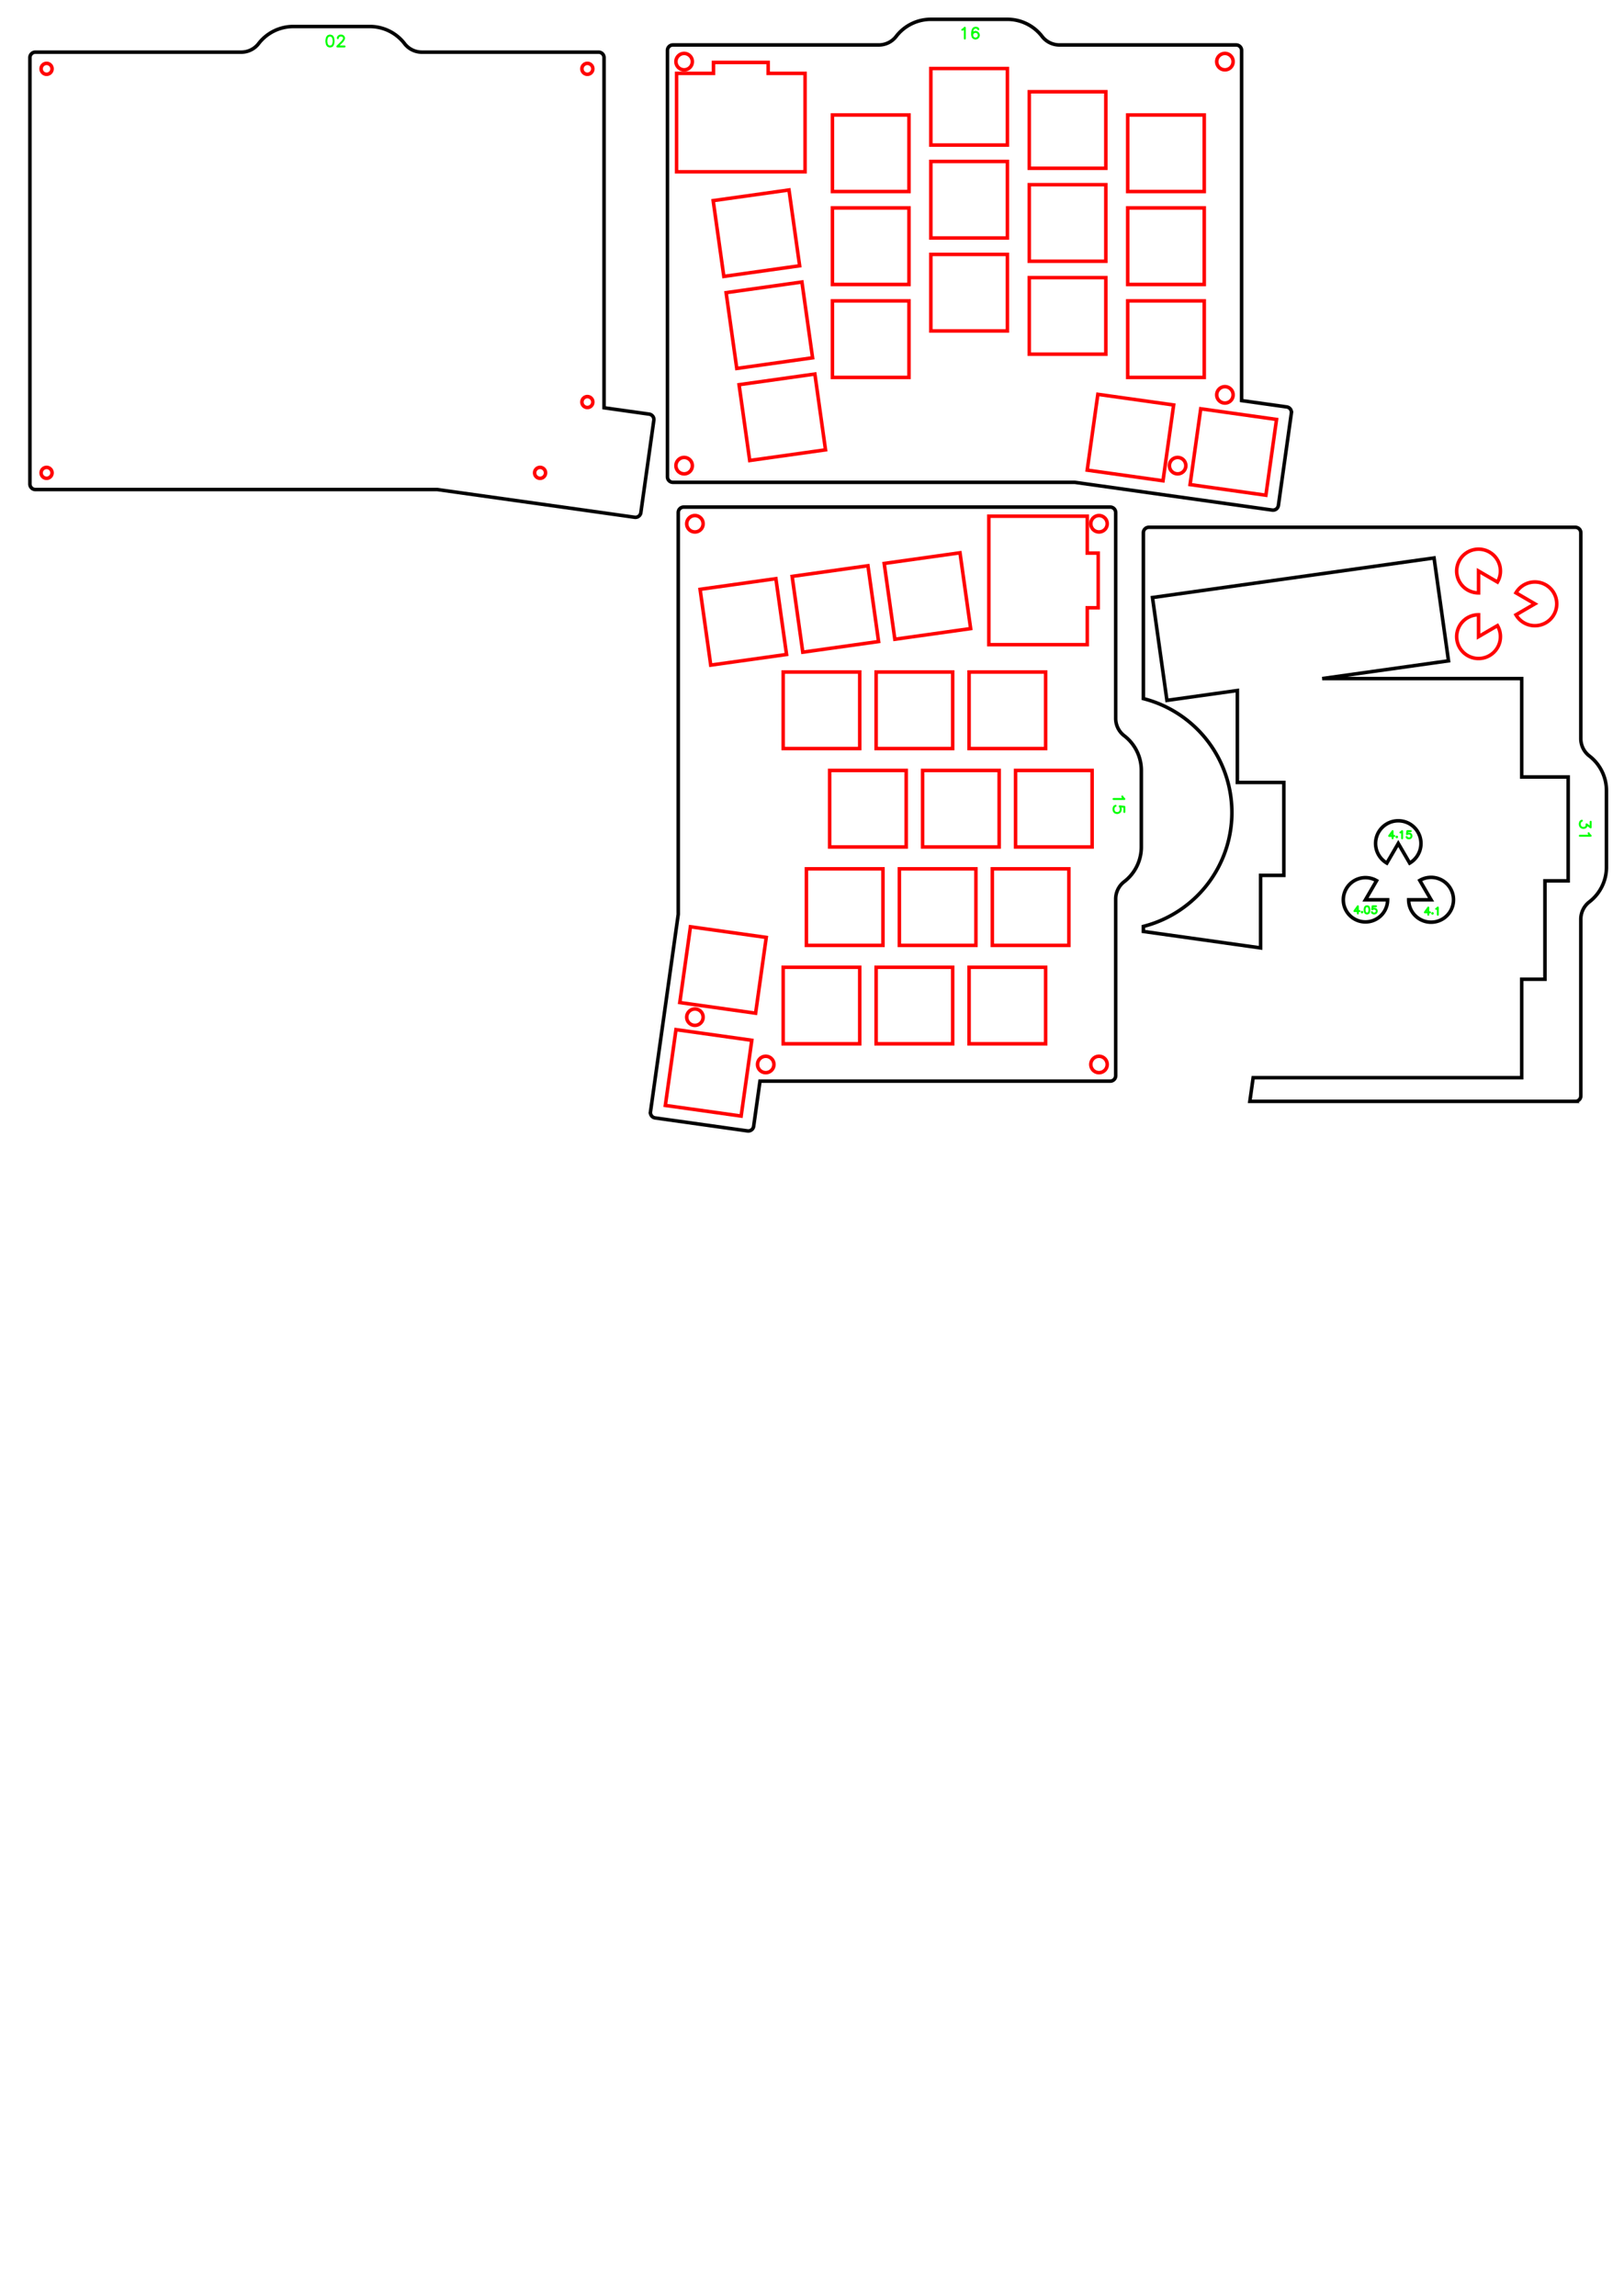 <?xml version="1.0" encoding="UTF-8" standalone="no"?>
<!-- Created with Inkscape (http://www.inkscape.org/) -->

<svg
   width="297mm"
   height="420mm"
   viewBox="0 0 297 420"
   version="1.1"
   id="svg465"
   xml:space="preserve"
   sodipodi:docname="a3_test_laser_b_20240608.svg"
   inkscape:version="1.2.2 (b0a8486541, 2022-12-01)"
   xmlns:inkscape="http://www.inkscape.org/namespaces/inkscape"
   xmlns:sodipodi="http://sodipodi.sourceforge.net/DTD/sodipodi-0.dtd"
   xmlns="http://www.w3.org/2000/svg"
   xmlns:svg="http://www.w3.org/2000/svg"><sodipodi:namedview
     id="namedview467"
     pagecolor="#ffffff"
     bordercolor="#000000"
     borderopacity="0.25"
     inkscape:showpageshadow="2"
     inkscape:pageopacity="0.0"
     inkscape:pagecheckerboard="0"
     inkscape:deskcolor="#d1d1d1"
     inkscape:document-units="mm"
     showgrid="false"
     inkscape:zoom="0.70710678"
     inkscape:cx="524.67323"
     inkscape:cy="573.4636"
     inkscape:window-width="1920"
     inkscape:window-height="1144"
     inkscape:window-x="0"
     inkscape:window-y="0"
     inkscape:window-maximized="1"
     inkscape:current-layer="layer1" /><defs
     id="defs462" /><g
     inkscape:label="Layer 1"
     inkscape:groupmode="layer"
     id="layer1"><path
       style="font-size:12px;fill:none;fill-rule:evenodd;stroke:#ff0000;stroke-width:0.645;stroke-linecap:round;stroke-dasharray:none;stroke-opacity:1"
       d="m 7.52,86.489 a 1,1 0 0 1 2,0 1,1 0 0 1 -2,0 z"
       id="path938" /><path
       style="font-size:12px;fill:none;fill-rule:evenodd;stroke:#ff0000;stroke-width:0.645;stroke-linecap:round;stroke-dasharray:none;stroke-opacity:1"
       d="M 8.52,86.489"
       id="path936" /><path
       style="font-size:12px;fill:none;fill-rule:evenodd;stroke:#ff0000;stroke-width:0.645;stroke-linecap:round;stroke-dasharray:none;stroke-opacity:1"
       d="m 97.77,86.489 a 1,1 0 0 1 2,0 1,1 0 0 1 -2,0 z"
       id="path934" /><path
       style="font-size:12px;fill:none;fill-rule:evenodd;stroke:#ff0000;stroke-width:0.645;stroke-linecap:round;stroke-dasharray:none;stroke-opacity:1"
       d="M 98.77,86.489"
       id="path932" /><path
       style="font-size:12px;fill:none;fill-rule:evenodd;stroke:#ff0000;stroke-width:0.645;stroke-linecap:round;stroke-dasharray:none;stroke-opacity:1"
       d="m 106.42,73.539 a 1,1 0 0 1 2,0 1,1 0 0 1 -2,0 z"
       id="path930" /><path
       style="font-size:12px;fill:none;fill-rule:evenodd;stroke:#ff0000;stroke-width:0.645;stroke-linecap:round;stroke-dasharray:none;stroke-opacity:1"
       d="M 107.42,73.539"
       id="path928" /><path
       style="font-size:12px;fill:none;fill-rule:evenodd;stroke:#ff0000;stroke-width:0.645;stroke-linecap:round;stroke-dasharray:none;stroke-opacity:1"
       d="m 106.42,12.589 a 1,1 0 0 1 2,0 1,1 0 0 1 -2,0 z"
       id="path926" /><path
       style="font-size:12px;fill:none;fill-rule:evenodd;stroke:#ff0000;stroke-width:0.645;stroke-linecap:round;stroke-dasharray:none;stroke-opacity:1"
       d="M 107.42,12.589"
       id="path924" /><path
       style="font-size:12px;fill:none;fill-rule:evenodd;stroke:#ff0000;stroke-width:0.645;stroke-linecap:round;stroke-dasharray:none;stroke-opacity:1"
       d="m 7.52,12.589 a 1,1 0 0 1 2,0 1,1 0 0 1 -2,0 z"
       id="path922" /><path
       style="font-size:12px;fill:none;fill-rule:evenodd;stroke:#ff0000;stroke-width:0.645;stroke-linecap:round;stroke-dasharray:none;stroke-opacity:1"
       d="M 8.52,12.589"
       id="path920" /><path
       style="font-size:12px;fill:none;fill-rule:evenodd;stroke:#000000;stroke-width:0.645;stroke-linecap:round;stroke-dasharray:none;stroke-opacity:1"
       d="M 6.47,89.539 H 79.969 l 36.101,5.074 a 1,1 0 0 0 1.13,-0.851 l 2.373,-16.884 a 1,1 0 0 0 -0.852,-1.13 l -8.251,-1.159 v -64.05 a 1,1 0 0 0 -1,-1 H 77.155 a 4,4 0 0 1 -3.172,-1.563 8,8 0 0 0 -6.344,-3.126 h -14 a 8,8 0 0 0 -6.344,3.126 4,4 0 0 1 -3.172,1.563 H 6.47 a 1,1 0 0 0 -1,1 V 88.539 a 1,1 0 0 0 1,1 z"
       id="path627" /><path
       style="font-size:12px;fill:none;fill-rule:evenodd;stroke:#ff0000;stroke-width:0.645;stroke-linecap:round;stroke-dasharray:none;stroke-opacity:1"
       d="m 123.616,85.172 a 1.5,1.5 0 0 1 3,0 1.5,1.5 0 0 1 -3,0 z"
       id="path1054" /><path
       style="font-size:12px;fill:none;fill-rule:evenodd;stroke:#ff0000;stroke-width:0.645;stroke-linecap:round;stroke-dasharray:none;stroke-opacity:1"
       d="M 125.116,85.172"
       id="path1052" /><path
       style="font-size:12px;fill:none;fill-rule:evenodd;stroke:#ff0000;stroke-width:0.645;stroke-linecap:round;stroke-dasharray:none;stroke-opacity:1"
       d="m 213.866,85.172 a 1.5,1.5 0 0 1 3,0 1.5,1.5 0 0 1 -3,0 z"
       id="path1050" /><path
       style="font-size:12px;fill:none;fill-rule:evenodd;stroke:#ff0000;stroke-width:0.645;stroke-linecap:round;stroke-dasharray:none;stroke-opacity:1"
       d="M 215.366,85.172"
       id="path1048" /><path
       style="font-size:12px;fill:none;fill-rule:evenodd;stroke:#ff0000;stroke-width:0.645;stroke-linecap:round;stroke-dasharray:none;stroke-opacity:1"
       d="m 222.516,72.222 a 1.5,1.5 0 0 1 3,0 1.5,1.5 0 0 1 -3,0 z"
       id="path1046" /><path
       style="font-size:12px;fill:none;fill-rule:evenodd;stroke:#ff0000;stroke-width:0.645;stroke-linecap:round;stroke-dasharray:none;stroke-opacity:1"
       d="M 224.016,72.222"
       id="path1044" /><path
       style="font-size:12px;fill:none;fill-rule:evenodd;stroke:#ff0000;stroke-width:0.645;stroke-linecap:round;stroke-dasharray:none;stroke-opacity:1"
       d="m 222.516,11.272 a 1.5,1.5 0 0 1 3,0 1.5,1.5 0 0 1 -3,0 z"
       id="path1042" /><path
       style="font-size:12px;fill:none;fill-rule:evenodd;stroke:#ff0000;stroke-width:0.645;stroke-linecap:round;stroke-dasharray:none;stroke-opacity:1"
       d="M 224.016,11.272"
       id="path1040" /><path
       style="font-size:12px;fill:none;fill-rule:evenodd;stroke:#ff0000;stroke-width:0.645;stroke-linecap:round;stroke-dasharray:none;stroke-opacity:1"
       d="m 123.616,11.272 a 1.5,1.5 0 0 1 3,0 1.5,1.5 0 0 1 -3,0 z"
       id="path1038" /><path
       style="font-size:12px;fill:none;fill-rule:evenodd;stroke:#ff0000;stroke-width:0.645;stroke-linecap:round;stroke-dasharray:none;stroke-opacity:1"
       d="M 125.116,11.272"
       id="path1036" /><path
       style="font-size:12px;fill:none;fill-rule:evenodd;stroke:#ff0000;stroke-width:0.645;stroke-linecap:round;stroke-dasharray:none;stroke-opacity:1"
       d="m 206.235,35.033 h 14 v -14 h -14 z"
       id="path1034" /><path
       style="font-size:12px;fill:none;fill-rule:evenodd;stroke:#ff0000;stroke-width:0.645;stroke-linecap:round;stroke-dasharray:none;stroke-opacity:1"
       d="m 206.235,52.033 h 14 v -14 h -14 z"
       id="path1032" /><path
       style="font-size:12px;fill:none;fill-rule:evenodd;stroke:#ff0000;stroke-width:0.645;stroke-linecap:round;stroke-dasharray:none;stroke-opacity:1"
       d="m 206.235,69.033 h 14 v -14 h -14 z"
       id="path1030" /><path
       style="font-size:12px;fill:none;fill-rule:evenodd;stroke:#ff0000;stroke-width:0.645;stroke-linecap:round;stroke-dasharray:none;stroke-opacity:1"
       d="m 188.235,30.783 h 14 v -14 h -14 z"
       id="path1028" /><path
       style="font-size:12px;fill:none;fill-rule:evenodd;stroke:#ff0000;stroke-width:0.645;stroke-linecap:round;stroke-dasharray:none;stroke-opacity:1"
       d="m 188.235,47.783 h 14 v -14 h -14 z"
       id="path1026" /><path
       style="font-size:12px;fill:none;fill-rule:evenodd;stroke:#ff0000;stroke-width:0.645;stroke-linecap:round;stroke-dasharray:none;stroke-opacity:1"
       d="m 188.235,64.783 h 14 v -14 h -14 z"
       id="path1024" /><path
       style="font-size:12px;fill:none;fill-rule:evenodd;stroke:#ff0000;stroke-width:0.645;stroke-linecap:round;stroke-dasharray:none;stroke-opacity:1"
       d="m 170.235,26.533 h 14 v -14 h -14 z"
       id="path1022" /><path
       style="font-size:12px;fill:none;fill-rule:evenodd;stroke:#ff0000;stroke-width:0.645;stroke-linecap:round;stroke-dasharray:none;stroke-opacity:1"
       d="m 170.235,43.533 h 14 v -14 h -14 z"
       id="path1020" /><path
       style="font-size:12px;fill:none;fill-rule:evenodd;stroke:#ff0000;stroke-width:0.645;stroke-linecap:round;stroke-dasharray:none;stroke-opacity:1"
       d="m 170.235,60.533 h 14 v -14 h -14 z"
       id="path1018" /><path
       style="font-size:12px;fill:none;fill-rule:evenodd;stroke:#ff0000;stroke-width:0.645;stroke-linecap:round;stroke-dasharray:none;stroke-opacity:1"
       d="m 152.235,35.033 h 14 v -14 h -14 z"
       id="path1016" /><path
       style="font-size:12px;fill:none;fill-rule:evenodd;stroke:#ff0000;stroke-width:0.645;stroke-linecap:round;stroke-dasharray:none;stroke-opacity:1"
       d="m 152.235,52.033 h 14 v -14 h -14 z"
       id="path1014" /><path
       style="font-size:12px;fill:none;fill-rule:evenodd;stroke:#ff0000;stroke-width:0.645;stroke-linecap:round;stroke-dasharray:none;stroke-opacity:1"
       d="m 152.235,69.033 h 14 v -14 h -14 z"
       id="path1012" /><path
       style="font-size:12px;fill:none;fill-rule:evenodd;stroke:#ff0000;stroke-width:0.645;stroke-linecap:round;stroke-dasharray:none;stroke-opacity:1"
       d="m 132.376,50.559 13.864,-1.948 -1.948,-13.864 -13.864,1.949 z"
       id="path1010" /><path
       style="font-size:12px;fill:none;fill-rule:evenodd;stroke:#ff0000;stroke-width:0.645;stroke-linecap:round;stroke-dasharray:none;stroke-opacity:1"
       d="m 134.742,67.394 13.864,-1.949 -1.948,-13.863 -13.864,1.948 z"
       id="path1008" /><path
       style="font-size:12px;fill:none;fill-rule:evenodd;stroke:#ff0000;stroke-width:0.645;stroke-linecap:round;stroke-dasharray:none;stroke-opacity:1"
       d="m 137.108,84.228 13.864,-1.948 -1.948,-13.864 -13.864,1.949 z"
       id="path1006" /><path
       style="font-size:12px;fill:none;fill-rule:evenodd;stroke:#ff0000;stroke-width:0.645;stroke-linecap:round;stroke-dasharray:none;stroke-opacity:1"
       d="m 217.644,88.635 13.863,1.948 1.949,-13.863 -13.864,-1.949 z"
       id="path1004" /><path
       style="font-size:12px;fill:none;fill-rule:evenodd;stroke:#ff0000;stroke-width:0.645;stroke-linecap:round;stroke-dasharray:none;stroke-opacity:1"
       d="m 198.829,85.991 13.863,1.948 1.949,-13.864 -13.864,-1.948 z"
       id="path1002" /><path
       style="font-size:12px;fill:none;fill-rule:evenodd;stroke:#ff0000;stroke-width:0.645;stroke-linecap:round;stroke-dasharray:none;stroke-opacity:1"
       d="m 123.733,31.422 h 23.5 v -18 h -6.75 v -2 h -10 v 2 h -6.75 z"
       id="path1000" /><path
       style="font-size:12px;fill:none;fill-rule:evenodd;stroke:#000000;stroke-width:0.645;stroke-linecap:round;stroke-dasharray:none;stroke-opacity:1"
       d="m 123.066,88.222 h 73.499 l 36.101,5.074 a 1,1 0 0 0 1.13,-0.851 l 2.373,-16.884 a 1,1 0 0 0 -0.852,-1.13 l -8.251,-1.159 V 9.222 a 1,1 0 0 0 -1,-1 h -32.315 a 4,4 0 0 1 -3.172,-1.563 8,8 0 0 0 -6.344,-3.126 h -14 a 8,8 0 0 0 -6.344,3.126 4,4 0 0 1 -3.172,1.563 h -37.653 a 1,1 0 0 0 -1,1 V 87.222 a 1,1 0 0 0 1,1 z"
       id="path740" /><path
       style="font-size:12px;fill:none;fill-rule:evenodd;stroke:#ff0000;stroke-width:0.645;stroke-linecap:round;stroke-dasharray:none;stroke-opacity:1"
       d="m 127.089,94.3 a 1.5,1.5 0 0 1 0,3 1.5,1.5 0 0 1 0,-3 z"
       id="path1112" /><path
       style="font-size:12px;fill:none;fill-rule:evenodd;stroke:#ff0000;stroke-width:0.645;stroke-linecap:round;stroke-dasharray:none;stroke-opacity:1"
       d="M 127.089,95.8"
       id="path1110" /><path
       style="font-size:12px;fill:none;fill-rule:evenodd;stroke:#ff0000;stroke-width:0.645;stroke-linecap:round;stroke-dasharray:none;stroke-opacity:1"
       d="m 127.089,184.55 a 1.5,1.5 0 0 1 0,3 1.5,1.5 0 0 1 0,-3 z"
       id="path1108" /><path
       style="font-size:12px;fill:none;fill-rule:evenodd;stroke:#ff0000;stroke-width:0.645;stroke-linecap:round;stroke-dasharray:none;stroke-opacity:1"
       d="M 127.089,186.05"
       id="path1106" /><path
       style="font-size:12px;fill:none;fill-rule:evenodd;stroke:#ff0000;stroke-width:0.645;stroke-linecap:round;stroke-dasharray:none;stroke-opacity:1"
       d="m 140.039,193.2 a 1.5,1.5 0 0 1 0,3 1.5,1.5 0 0 1 0,-3 z"
       id="path1104" /><path
       style="font-size:12px;fill:none;fill-rule:evenodd;stroke:#ff0000;stroke-width:0.645;stroke-linecap:round;stroke-dasharray:none;stroke-opacity:1"
       d="M 140.039,194.7"
       id="path1102" /><path
       style="font-size:12px;fill:none;fill-rule:evenodd;stroke:#ff0000;stroke-width:0.645;stroke-linecap:round;stroke-dasharray:none;stroke-opacity:1"
       d="m 200.989,193.2 a 1.5,1.5 0 0 1 0,3 1.5,1.5 0 0 1 0,-3 z"
       id="path1100" /><path
       style="font-size:12px;fill:none;fill-rule:evenodd;stroke:#ff0000;stroke-width:0.645;stroke-linecap:round;stroke-dasharray:none;stroke-opacity:1"
       d="M 200.989,194.7"
       id="path1098" /><path
       style="font-size:12px;fill:none;fill-rule:evenodd;stroke:#ff0000;stroke-width:0.645;stroke-linecap:round;stroke-dasharray:none;stroke-opacity:1"
       d="m 200.989,94.3 a 1.5,1.5 0 0 1 0,3 1.5,1.5 0 0 1 0,-3 z"
       id="path1096" /><path
       style="font-size:12px;fill:none;fill-rule:evenodd;stroke:#ff0000;stroke-width:0.645;stroke-linecap:round;stroke-dasharray:none;stroke-opacity:1"
       d="M 200.989,95.8"
       id="path1094" /><path
       style="font-size:12px;fill:none;fill-rule:evenodd;stroke:#ff0000;stroke-width:0.645;stroke-linecap:round;stroke-dasharray:none;stroke-opacity:1"
       d="m 177.228,176.919 v 14 h 14 v -14 z"
       id="path1092" /><path
       style="font-size:12px;fill:none;fill-rule:evenodd;stroke:#ff0000;stroke-width:0.645;stroke-linecap:round;stroke-dasharray:none;stroke-opacity:1"
       d="m 160.228,176.919 v 14 h 14 v -14 z"
       id="path1090" /><path
       style="font-size:12px;fill:none;fill-rule:evenodd;stroke:#ff0000;stroke-width:0.645;stroke-linecap:round;stroke-dasharray:none;stroke-opacity:1"
       d="m 143.228,176.919 v 14 h 14 v -14 z"
       id="path1088" /><path
       style="font-size:12px;fill:none;fill-rule:evenodd;stroke:#ff0000;stroke-width:0.645;stroke-linecap:round;stroke-dasharray:none;stroke-opacity:1"
       d="m 181.478,158.919 v 14 h 14 v -14 z"
       id="path1086" /><path
       style="font-size:12px;fill:none;fill-rule:evenodd;stroke:#ff0000;stroke-width:0.645;stroke-linecap:round;stroke-dasharray:none;stroke-opacity:1"
       d="m 164.478,158.919 v 14 h 14 v -14 z"
       id="path1084" /><path
       style="font-size:12px;fill:none;fill-rule:evenodd;stroke:#ff0000;stroke-width:0.645;stroke-linecap:round;stroke-dasharray:none;stroke-opacity:1"
       d="m 147.478,158.919 v 14 h 14 v -14 z"
       id="path1082" /><path
       style="font-size:12px;fill:none;fill-rule:evenodd;stroke:#ff0000;stroke-width:0.645;stroke-linecap:round;stroke-dasharray:none;stroke-opacity:1"
       d="m 185.728,140.919 v 14 h 14 v -14 z"
       id="path1080" /><path
       style="font-size:12px;fill:none;fill-rule:evenodd;stroke:#ff0000;stroke-width:0.645;stroke-linecap:round;stroke-dasharray:none;stroke-opacity:1"
       d="m 168.728,140.919 v 14 h 14 v -14 z"
       id="path1078" /><path
       style="font-size:12px;fill:none;fill-rule:evenodd;stroke:#ff0000;stroke-width:0.645;stroke-linecap:round;stroke-dasharray:none;stroke-opacity:1"
       d="m 151.728,140.919 v 14 h 14 v -14 z"
       id="path1076" /><path
       style="font-size:12px;fill:none;fill-rule:evenodd;stroke:#ff0000;stroke-width:0.645;stroke-linecap:round;stroke-dasharray:none;stroke-opacity:1"
       d="m 177.228,122.919 v 14 h 14 v -14 z"
       id="path1074" /><path
       style="font-size:12px;fill:none;fill-rule:evenodd;stroke:#ff0000;stroke-width:0.645;stroke-linecap:round;stroke-dasharray:none;stroke-opacity:1"
       d="m 160.228,122.919 v 14 h 14 v -14 z"
       id="path1072" /><path
       style="font-size:12px;fill:none;fill-rule:evenodd;stroke:#ff0000;stroke-width:0.645;stroke-linecap:round;stroke-dasharray:none;stroke-opacity:1"
       d="m 143.228,122.919 v 14 h 14 v -14 z"
       id="path1070" /><path
       style="font-size:12px;fill:none;fill-rule:evenodd;stroke:#ff0000;stroke-width:0.645;stroke-linecap:round;stroke-dasharray:none;stroke-opacity:1"
       d="m 161.702,103.06 1.948,13.864 13.864,-1.948 -1.949,-13.864 z"
       id="path1068" /><path
       style="font-size:12px;fill:none;fill-rule:evenodd;stroke:#ff0000;stroke-width:0.645;stroke-linecap:round;stroke-dasharray:none;stroke-opacity:1"
       d="m 144.867,105.426 1.949,13.864 13.863,-1.948 -1.948,-13.864 z"
       id="path1066" /><path
       style="font-size:12px;fill:none;fill-rule:evenodd;stroke:#ff0000;stroke-width:0.645;stroke-linecap:round;stroke-dasharray:none;stroke-opacity:1"
       d="m 128.033,107.792 1.948,13.864 13.864,-1.948 -1.949,-13.864 z"
       id="path1064" /><path
       style="font-size:12px;fill:none;fill-rule:evenodd;stroke:#ff0000;stroke-width:0.645;stroke-linecap:round;stroke-dasharray:none;stroke-opacity:1"
       d="m 123.626,188.328 -1.948,13.863 13.863,1.949 1.949,-13.864 z"
       id="path1062" /><path
       style="font-size:12px;fill:none;fill-rule:evenodd;stroke:#ff0000;stroke-width:0.645;stroke-linecap:round;stroke-dasharray:none;stroke-opacity:1"
       d="m 126.27,169.513 -1.948,13.863 13.864,1.949 1.948,-13.864 z"
       id="path1060" /><path
       style="font-size:12px;fill:none;fill-rule:evenodd;stroke:#ff0000;stroke-width:0.645;stroke-linecap:round;stroke-dasharray:none;stroke-opacity:1"
       d="m 180.839,94.417 v 23.5 h 18 v -6.75 h 2 v -10 h -2 v -6.75 z"
       id="path1058" /><path
       style="font-size:12px;fill:none;fill-rule:evenodd;stroke:#000000;stroke-width:0.645;stroke-linecap:round;stroke-dasharray:none;stroke-opacity:1"
       d="m 124.039,93.75 v 73.499 l -5.074,36.101 a 1,1 0 0 0 0.851,1.13 l 16.884,2.373 a 1,1 0 0 0 1.13,-0.852 l 1.159,-8.251 h 64.05 a 1,1 0 0 0 1,-1 v -32.315 a 4,4 0 0 1 1.563,-3.172 8,8 0 0 0 3.126,-6.344 v -14 a 8,8 0 0 0 -3.126,-6.344 4,4 0 0 1 -1.563,-3.172 V 93.75 a 1,1 0 0 0 -1,-1 h -78 a 1,1 0 0 0 -1,1 z"
       id="path751" /><path
       style="font-size:12px;fill:none;fill-rule:evenodd;stroke:#ff0000;stroke-width:0.645;stroke-linecap:round;stroke-dasharray:none;stroke-opacity:1"
       d="m 277.245,112.46 a 4,4 0 1 0 0,-4.026 l 3.457,2.013 z"
       id="path1120" /><path
       style="font-size:12px;fill:none;fill-rule:evenodd;stroke:#ff0000;stroke-width:0.645;stroke-linecap:round;stroke-dasharray:none;stroke-opacity:1"
       d="m 270.402,112.447 a 4,4 0 1 0 3.456,1.987 l -3.456,2.013 z"
       id="path1118" /><path
       style="font-size:12px;fill:none;fill-rule:evenodd;stroke:#ff0000;stroke-width:0.645;stroke-linecap:round;stroke-dasharray:none;stroke-opacity:1"
       d="m 273.858,106.46 a 4,4 0 1 0 -3.456,1.987 v -4 z"
       id="path1116" /><path
       style="font-size:12px;fill:none;fill-rule:evenodd;stroke:#000000;stroke-width:0.645;stroke-linecap:round;stroke-dasharray:none;stroke-opacity:1"
       d="m 209.102,97.447 v 30.335 a 21.5,21.5 0 0 1 0,41.667 v 0.922 l 21.439,3.013 v -13.268 h 4.25 v -17 h -8.5 v -16.819 l -12.88,1.81 -2.644,-18.815 51.494,-7.237 2.644,18.815 -23.093,3.246 h 36.479 v 18 h 8.5 v 19 h -4.25 v 18 h -4.25 v 18 h -49.111 l -0.609,4.331 h 59.531 a 1,1 0 0 0 1,-1 v -32.315 a 4,4 0 0 1 1.563,-3.172 8,8 0 0 0 3.126,-6.344 v -14 a 8,8 0 0 0 -3.126,-6.344 4,4 0 0 1 -1.563,-3.172 V 97.447 a 1,1 0 0 0 -1,-1 h -78 a 1,1 0 0 0 -1,1 z"
       id="path855" /><path
       style="font-size:12px;fill:none;fill-rule:evenodd;stroke:#000000;stroke-width:0.645;stroke-linecap:round;stroke-dasharray:none;stroke-opacity:1"
       d="m 251.757,161.079 a 4.05,4.05 0 1 0 2.011,3.5 h -4.05 z"
       id="path1126" /><path
       style="font-size:12px;fill:none;fill-rule:evenodd;stroke:#000000;stroke-width:0.645;stroke-linecap:round;stroke-dasharray:none;stroke-opacity:1"
       d="m 257.618,164.579 a 4.1,4.1 0 1 0 2.036,-3.543 l 2.064,3.543 z"
       id="path1124" /><path
       style="font-size:12px;fill:none;fill-rule:evenodd;stroke:#000000;stroke-width:0.645;stroke-linecap:round;stroke-dasharray:none;stroke-opacity:1"
       d="m 257.807,157.865 a 4.15,4.15 0 1 0 -4.178,0 l 2.089,-3.586 z"
       id="path907" /><g
       inkscape:label="Hershey Text"
       style="fill:none;stroke:#00ff00;stroke-linecap:round;stroke-linejoin:round;stroke-opacity:1"
       id="g905"><g
         transform="translate(59.124, 8.501)"
         id="g903"
         style="stroke:#00ff00;stroke-opacity:1"><path
           d="M 378 662 L 284 630 L 220 536 L 189 378 L 189 284 L 220 126 L 284 31.5 L 378 0 L 441 0 L 536 31.5 L 598 126 L 630 284 L 630 378 L 598 536 L 536 630 L 441 662 L 378 662"
           style="stroke-width:1.218in;stroke:#00ff00;stroke-opacity:1"
           transform="scale(0.003, -0.003)"
           id="path899" /><path
           d="M 220 504 L 220 536 L 252 598 L 284 630 L 346 662 L 472 662 L 536 630 L 567 598 L 598 536 L 598 472 L 567 410 L 504 315 L 189 0 L 630 0"
           style="stroke-width:1.218in;stroke:#00ff00;stroke-opacity:1"
           transform="matrix(0.003 0 0 -0.003 2 0)"
           id="path901" /></g></g><g
       inkscape:label="Hershey Text"
       style="fill:none;stroke:#00ff00;stroke-linecap:round;stroke-linejoin:round;stroke-opacity:1"
       id="g914"><g
         transform="translate(175.124, 7.055)"
         id="g912"
         style="stroke:#00ff00;stroke-opacity:1"><path
           d="M 284 536 L 346 567 L 441 662 L 441 0"
           style="stroke-width:1.218in;stroke:#00ff00;stroke-opacity:1"
           transform="scale(0.003, -0.003)"
           id="path908" /><path
           d="M 598 567 L 567 630 L 472 662 L 410 662 L 315 630 L 252 536 L 220 378 L 220 220 L 252 94.5 L 315 31.5 L 410 0 L 441 0 L 536 31.5 L 598 94.5 L 630 189 L 630 220 L 598 315 L 536 378 L 441 410 L 410 410 L 315 378 L 252 315 L 220 220"
           style="stroke-width:1.218in;stroke:#00ff00;stroke-opacity:1"
           transform="matrix(0.003 0 0 -0.003 2 0)"
           id="path910" /></g></g><g
       inkscape:label="Hershey Text"
       style="fill:none;stroke:#00ff00;stroke-linecap:round;stroke-linejoin:round;stroke-opacity:1"
       transform="rotate(90)"
       id="g931"><g
         transform="translate(144.82, -203.64)"
         id="g929"
         style="stroke:#00ff00;stroke-opacity:1"><path
           d="M 284 536 L 346 567 L 441 662 L 441 0"
           style="stroke-width:1.218in;stroke:#00ff00;stroke-opacity:1"
           transform="scale(0.003, -0.003)"
           id="path925" /><path
           d="M 567 662 L 252 662 L 220 378 L 252 410 L 346 441 L 441 441 L 536 410 L 598 346 L 630 252 L 630 189 L 598 94.5 L 536 31.5 L 441 0 L 346 0 L 252 31.5 L 220 63 L 189 126"
           style="stroke-width:1.218in;stroke:#00ff00;stroke-opacity:1"
           transform="matrix(0.003 0 0 -0.003 2 0)"
           id="path927" /></g></g><g
       inkscape:label="Hershey Text"
       style="fill:none;stroke:#00ff00;stroke-linecap:round;stroke-linejoin:round;stroke-opacity:1"
       transform="rotate(90)"
       id="g939"><g
         transform="translate(149.545, -288.919)"
         id="g937"
         style="stroke:#00ff00;stroke-opacity:1"><path
           d="M 252 662 L 598 662 L 410 410 L 504 410 L 567 378 L 598 346 L 630 252 L 630 189 L 598 94.5 L 536 31.5 L 441 0 L 346 0 L 252 31.5 L 220 63 L 189 126"
           style="stroke-width:1.218in;stroke:#00ff00;stroke-opacity:1"
           transform="scale(0.003, -0.003)"
           id="path933" /><path
           d="M 284 536 L 346 567 L 441 662 L 441 0"
           style="stroke-width:1.218in;stroke:#00ff00;stroke-opacity:1"
           transform="matrix(0.003 0 0 -0.003 2 0)"
           id="path935" /></g></g><g
       inkscape:label="Hershey Text"
       style="fill:none;stroke:#00ff00;stroke-linecap:round;stroke-linejoin:round;stroke-opacity:1"
       id="g951"><g
         transform="translate(247.317, 167.082)"
         id="g949"
         style="stroke:#00ff00;stroke-opacity:1"><path
           d="M 504 662 L 189 220 L 662 220 M 504 662 L 504 0"
           style="stroke-width:1.827in;stroke:#00ff00;stroke-opacity:1"
           transform="scale(0.002, -0.002)"
           id="path941" /><path
           d="M 220 158 L 189 126 L 220 94.5 L 252 126 L 220 158"
           style="stroke-width:1.827in;stroke:#00ff00;stroke-opacity:1"
           transform="matrix(0.002 0 0 -0.002 1.333 0)"
           id="path943" /><path
           d="M 378 662 L 284 630 L 220 536 L 189 378 L 189 284 L 220 126 L 284 31.5 L 378 0 L 441 0 L 536 31.5 L 598 126 L 630 284 L 630 378 L 598 536 L 536 630 L 441 662 L 378 662"
           style="stroke-width:1.827in;stroke:#00ff00;stroke-opacity:1"
           transform="matrix(0.002 0 0 -0.002 1.867 0)"
           id="path945" /><path
           d="M 567 662 L 252 662 L 220 378 L 252 410 L 346 441 L 441 441 L 536 410 L 598 346 L 630 252 L 630 189 L 598 94.5 L 536 31.5 L 441 0 L 346 0 L 252 31.5 L 220 63 L 189 126"
           style="stroke-width:1.827in;stroke:#00ff00;stroke-opacity:1"
           transform="matrix(0.002 0 0 -0.002 3.2 0)"
           id="path947" /></g></g><g
       inkscape:label="Hershey Text"
       style="fill:none;stroke:#00ff00;stroke-linecap:round;stroke-linejoin:round;stroke-opacity:1"
       id="g961"><g
         transform="translate(260.203, 167.317)"
         id="g959"
         style="stroke:#00ff00;stroke-opacity:1"><path
           d="M 504 662 L 189 220 L 662 220 M 504 662 L 504 0"
           style="stroke-width:1.827in;stroke:#00ff00;stroke-opacity:1"
           transform="scale(0.002, -0.002)"
           id="path953" /><path
           d="M 220 158 L 189 126 L 220 94.5 L 252 126 L 220 158"
           style="stroke-width:1.827in;stroke:#00ff00;stroke-opacity:1"
           transform="matrix(0.002 0 0 -0.002 1.333 0)"
           id="path955" /><path
           d="M 284 536 L 346 567 L 441 662 L 441 0"
           style="stroke-width:1.827in;stroke:#00ff00;stroke-opacity:1"
           transform="matrix(0.002 0 0 -0.002 1.867 0)"
           id="path957" /></g></g><g
       inkscape:label="Hershey Text"
       style="fill:none;stroke:#00ff00;stroke-linecap:round;stroke-linejoin:round;stroke-opacity:1"
       id="g973"><g
         transform="translate(253.672, 153.34)"
         id="g971"
         style="stroke:#00ff00;stroke-opacity:1"><path
           d="M 504 662 L 189 220 L 662 220 M 504 662 L 504 0"
           style="stroke-width:1.827in;stroke:#00ff00;stroke-opacity:1"
           transform="scale(0.002, -0.002)"
           id="path963" /><path
           d="M 220 158 L 189 126 L 220 94.5 L 252 126 L 220 158"
           style="stroke-width:1.827in;stroke:#00ff00;stroke-opacity:1"
           transform="matrix(0.002 0 0 -0.002 1.333 0)"
           id="path965" /><path
           d="M 284 536 L 346 567 L 441 662 L 441 0"
           style="stroke-width:1.827in;stroke:#00ff00;stroke-opacity:1"
           transform="matrix(0.002 0 0 -0.002 1.867 0)"
           id="path967" /><path
           d="M 567 662 L 252 662 L 220 378 L 252 410 L 346 441 L 441 441 L 536 410 L 598 346 L 630 252 L 630 189 L 598 94.5 L 536 31.5 L 441 0 L 346 0 L 252 31.5 L 220 63 L 189 126"
           style="stroke-width:1.827in;stroke:#00ff00;stroke-opacity:1"
           transform="matrix(0.002 0 0 -0.002 3.2 0)"
           id="path969" /></g></g></g></svg>

